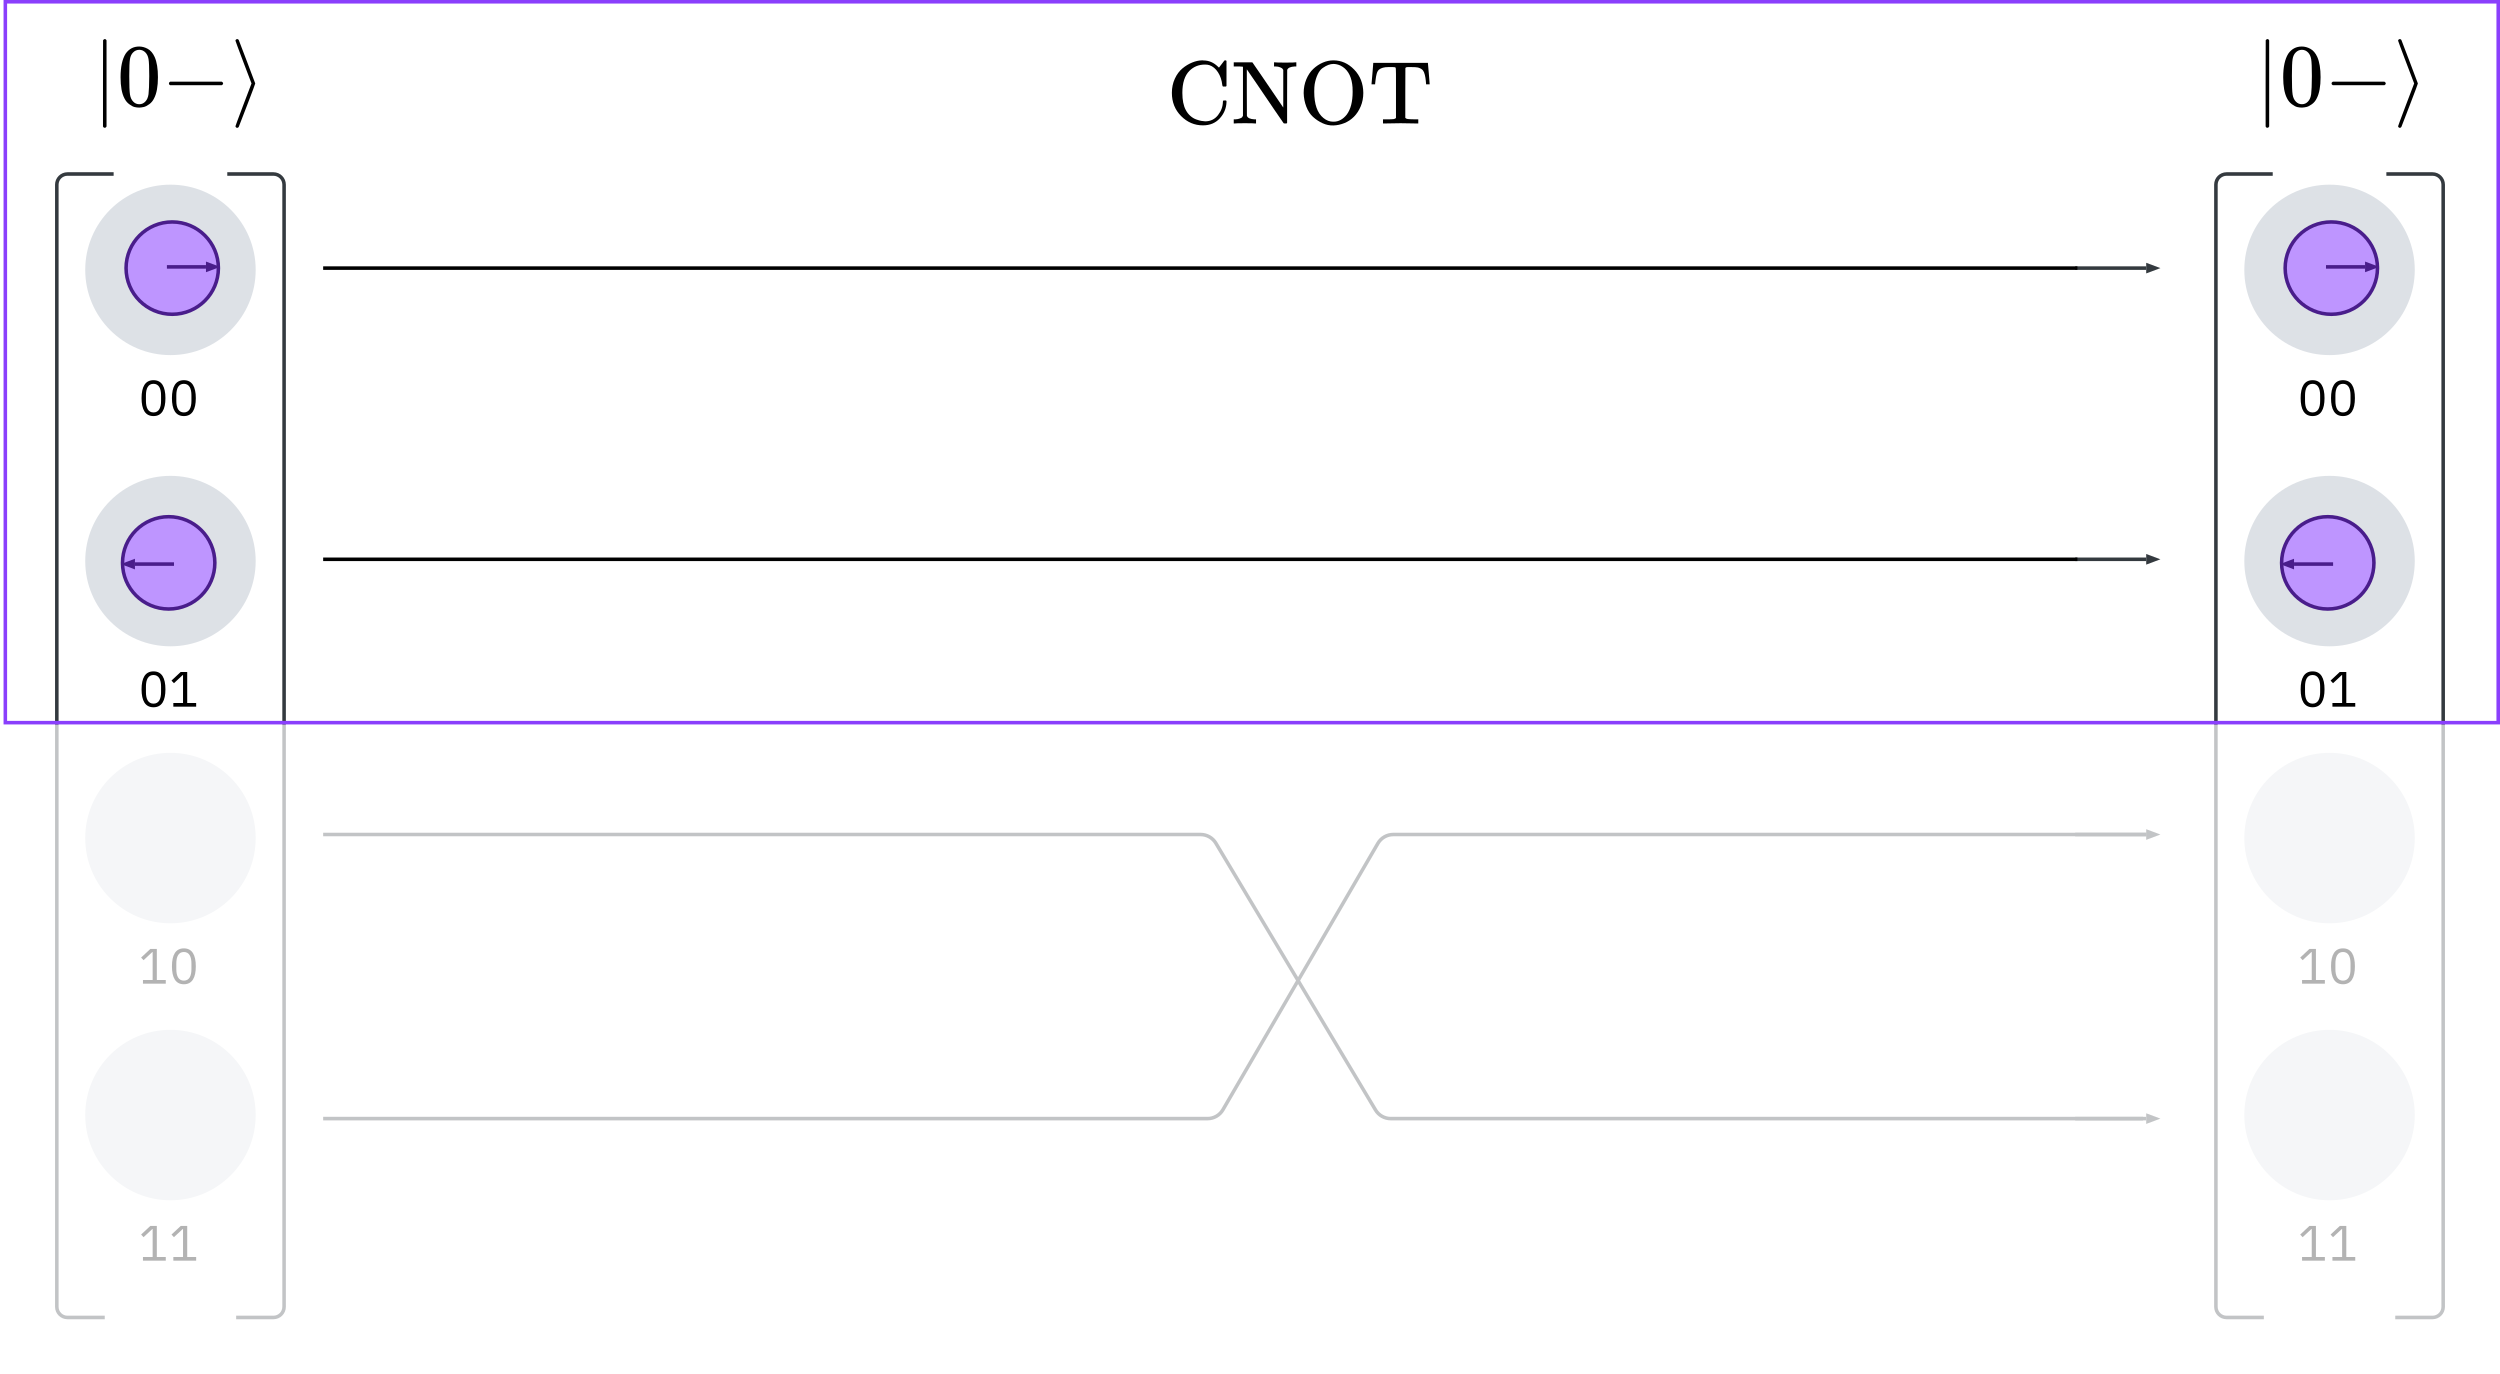 <svg width="704" height="387" viewBox="0 0 704 387" fill="none" xmlns="http://www.w3.org/2000/svg">
<rect width="704" height="387" fill="white"/>
<path d="M603.5 315L391.635 315C389.877 315 388.247 314.076 387.345 312.567L342.381 237.432C341.478 235.924 339.849 235 338.09 235L91 235" stroke="#343A3F"/>
<path d="M604.5 235L392.342 235C390.561 235 388.915 235.947 388.02 237.486L344.367 312.514C343.471 314.053 341.825 315 340.045 315L91 315" stroke="#343A3F"/>
<path d="M604.37 236.5L608.37 235L604.37 233.5V236.5Z" fill="#343A3F"/>
<line x1="604.37" y1="235" x2="584.37" y2="235" stroke="#343A3F"/>
<path d="M604.37 316.5L608.37 315L604.37 313.5V316.5Z" fill="#343A3F"/>
<line x1="604.37" y1="315" x2="584.37" y2="315" stroke="#343A3F"/>
<circle cx="48" cy="76" r="24" fill="#DDE1E6"/>
<circle cx="48.5" cy="75.5" r="13" transform="rotate(-90 48.5 75.5)" fill="#BE95FF" stroke="#491D8B"/>
<path d="M58 76.656L62 75.156L58 73.656L58 76.656Z" fill="#491D8B"/>
<line x1="58" y1="75.156" x2="47" y2="75.156" stroke="#491D8B"/>
<circle cx="656" cy="76" r="24" fill="#DDE1E6"/>
<circle cx="656.5" cy="75.5" r="13" transform="rotate(-90 656.5 75.5)" fill="#BE95FF" stroke="#491D8B"/>
<path d="M666 76.656L670 75.156L666 73.656V76.656Z" fill="#491D8B"/>
<line x1="666" y1="75.156" x2="655" y2="75.156" stroke="#491D8B"/>
<path d="M43.225 117.168C45.563 117.168 46.586 115.306 46.586 112.114C46.586 108.922 45.563 107.06 43.225 107.06C40.888 107.06 39.865 108.922 39.865 112.114C39.865 115.306 40.888 117.168 43.225 117.168ZM43.225 116.146C41.7 116.146 41.097 114.802 41.097 112.912V111.316C41.097 109.426 41.7 108.082 43.225 108.082C44.752 108.082 45.353 109.426 45.353 111.316V112.912C45.353 114.802 44.752 116.146 43.225 116.146ZM51.78 117.168C54.118 117.168 55.14 115.306 55.14 112.114C55.14 108.922 54.118 107.06 51.78 107.06C49.442 107.06 48.42 108.922 48.42 112.114C48.42 115.306 49.442 117.168 51.78 117.168ZM51.78 116.146C50.254 116.146 49.652 114.802 49.652 112.912V111.316C49.652 109.426 50.254 108.082 51.78 108.082C53.306 108.082 53.908 109.426 53.908 111.316V112.912C53.908 114.802 53.306 116.146 51.78 116.146Z" fill="black"/>
<path d="M651.225 117.168C653.563 117.168 654.585 115.306 654.585 112.114C654.585 108.922 653.563 107.06 651.225 107.06C648.887 107.06 647.865 108.922 647.865 112.114C647.865 115.306 648.887 117.168 651.225 117.168ZM651.225 116.146C649.699 116.146 649.097 114.802 649.097 112.912V111.316C649.097 109.426 649.699 108.082 651.225 108.082C652.751 108.082 653.353 109.426 653.353 111.316V112.912C653.353 114.802 652.751 116.146 651.225 116.146ZM659.78 117.168C662.118 117.168 663.14 115.306 663.14 112.114C663.14 108.922 662.118 107.06 659.78 107.06C657.442 107.06 656.42 108.922 656.42 112.114C656.42 115.306 657.442 117.168 659.78 117.168ZM659.78 116.146C658.254 116.146 657.652 114.802 657.652 112.912V111.316C657.652 109.426 658.254 108.082 659.78 108.082C661.306 108.082 661.908 109.426 661.908 111.316V112.912C661.908 114.802 661.306 116.146 659.78 116.146Z" fill="black"/>
<path d="M43.225 199.168C45.563 199.168 46.586 197.306 46.586 194.114C46.586 190.922 45.563 189.06 43.225 189.06C40.888 189.06 39.865 190.922 39.865 194.114C39.865 197.306 40.888 199.168 43.225 199.168ZM43.225 198.146C41.7 198.146 41.097 196.802 41.097 194.912V193.316C41.097 191.426 41.7 190.082 43.225 190.082C44.752 190.082 45.353 191.426 45.353 193.316V194.912C45.353 196.802 44.752 198.146 43.225 198.146ZM55.238 199V197.964H52.718V189.228H50.884L48.294 191.65L48.98 192.392L51.444 190.096H51.542V197.964H48.812V199H55.238Z" fill="black"/>
<path d="M651.225 199.168C653.563 199.168 654.585 197.306 654.585 194.114C654.585 190.922 653.563 189.06 651.225 189.06C648.887 189.06 647.865 190.922 647.865 194.114C647.865 197.306 648.887 199.168 651.225 199.168ZM651.225 198.146C649.699 198.146 649.097 196.802 649.097 194.912V193.316C649.097 191.426 649.699 190.082 651.225 190.082C652.751 190.082 653.353 191.426 653.353 193.316V194.912C653.353 196.802 652.751 198.146 651.225 198.146ZM663.238 199V197.964H660.718V189.228H658.884L656.294 191.65L656.98 192.392L659.444 190.096H659.542V197.964H656.812V199H663.238Z" fill="black"/>
<path d="M46.684 277V275.964H44.163V267.228H42.33L39.739 269.65L40.425 270.392L42.889 268.096H42.987V275.964H40.258V277H46.684ZM51.78 277.168C54.118 277.168 55.14 275.306 55.14 272.114C55.14 268.922 54.118 267.06 51.78 267.06C49.442 267.06 48.42 268.922 48.42 272.114C48.42 275.306 49.442 277.168 51.78 277.168ZM51.78 276.146C50.254 276.146 49.652 274.802 49.652 272.912V271.316C49.652 269.426 50.254 268.082 51.78 268.082C53.306 268.082 53.908 269.426 53.908 271.316V272.912C53.908 274.802 53.306 276.146 51.78 276.146Z" fill="black"/>
<path d="M654.683 277V275.964H652.163V267.228H650.329L647.739 269.65L648.425 270.392L650.889 268.096H650.987V275.964H648.257V277H654.683ZM659.78 277.168C662.118 277.168 663.14 275.306 663.14 272.114C663.14 268.922 662.118 267.06 659.78 267.06C657.442 267.06 656.42 268.922 656.42 272.114C656.42 275.306 657.442 277.168 659.78 277.168ZM659.78 276.146C658.254 276.146 657.652 274.802 657.652 272.912V271.316C657.652 269.426 658.254 268.082 659.78 268.082C661.306 268.082 661.908 269.426 661.908 271.316V272.912C661.908 274.802 661.306 276.146 659.78 276.146Z" fill="black"/>
<path d="M46.684 355V353.964H44.163V345.228H42.33L39.739 347.65L40.425 348.392L42.889 346.096H42.987V353.964H40.258V355H46.684ZM55.238 355V353.964H52.718V345.228H50.884L48.294 347.65L48.98 348.392L51.444 346.096H51.542V353.964H48.812V355H55.238Z" fill="black"/>
<path d="M654.683 355V353.964H652.163V345.228H650.329L647.739 347.65L648.425 348.392L650.889 346.096H650.987V353.964H648.257V355H654.683ZM663.238 355V353.964H660.718V345.228H658.884L656.294 347.65L656.98 348.392L659.444 346.096H659.542V353.964H656.812V355H663.238Z" fill="black"/>
<circle cx="48" cy="236" r="24" fill="#DDE1E6"/>
<circle cx="656" cy="236" r="24" fill="#DDE1E6"/>
<circle cx="48" cy="158" r="24" transform="rotate(-180 48 158)" fill="#DDE1E6"/>
<circle cx="47.5" cy="158.5" r="13" transform="rotate(90 47.5 158.5)" fill="#BE95FF" stroke="#491D8B"/>
<path d="M38 157.344L34 158.844L38 160.344L38 157.344Z" fill="#491D8B"/>
<line x1="38" y1="158.844" x2="49" y2="158.844" stroke="#491D8B"/>
<circle cx="656" cy="158" r="24" transform="rotate(-180 656 158)" fill="#DDE1E6"/>
<circle cx="655.5" cy="158.5" r="13" transform="rotate(90 655.5 158.5)" fill="#BE95FF" stroke="#491D8B"/>
<path d="M646 157.344L642 158.844L646 160.344L646 157.344Z" fill="#491D8B"/>
<line x1="646" y1="158.844" x2="657" y2="158.844" stroke="#491D8B"/>
<circle cx="48" cy="314" r="24" fill="#DDE1E6"/>
<circle cx="656" cy="314" r="24" fill="#DDE1E6"/>
<path d="M64 49H77C78.657 49 80 50.343 80 52V368C80 369.657 78.657 371 77 371H66.5" stroke="#343A3F"/>
<path d="M32 49H19C17.343 49 16 50.343 16 52V368C16 369.657 17.343 371 19 371H29.5" stroke="#343A3F"/>
<path d="M672 49H685C686.657 49 688 50.343 688 52V368C688 369.657 686.657 371 685 371H674.5" stroke="#343A3F"/>
<path d="M640 49H627C625.343 49 624 50.343 624 52V368C624 369.657 625.343 371 627 371H637.5" stroke="#343A3F"/>
<path d="M604.37 77L608.37 75.5L604.37 74V77Z" fill="#343A3F"/>
<line x1="604.37" y1="75.5" x2="584.37" y2="75.5" stroke="#343A3F"/>
<line x1="585" y1="75.5" x2="91" y2="75.5" stroke="black"/>
<path d="M604.37 159L608.37 157.5L604.37 156V159Z" fill="#343A3F"/>
<line x1="604.37" y1="157.5" x2="584.37" y2="157.5" stroke="#343A3F"/>
<line x1="585" y1="157.5" x2="91" y2="157.5" stroke="black"/>
<rect opacity="0.7" x="1" y="204" width="703" height="181" fill="white"/>
<rect x="1.5" y="0.5" width="702" height="203" stroke="#8A3FFC"/>
<path d="M330 26.149C330 24.703 330.277 23.375 330.832 22.165C331.387 20.955 332.101 19.989 332.975 19.266C333.849 18.543 334.765 17.988 335.723 17.602C336.681 17.215 337.589 17.013 338.446 16.997C338.497 16.997 338.572 16.997 338.673 16.997C338.774 16.997 338.841 17.005 338.875 17.022C340.405 17.022 341.758 17.593 342.934 18.736L343.262 19.039L344.018 18.056C344.472 17.434 344.733 17.089 344.8 17.022C344.817 17.022 344.85 17.022 344.901 17.022C344.951 17.022 345.002 17.013 345.052 16.997H345.153C345.203 16.997 345.279 17.047 345.38 17.148V24.207L345.229 24.359H344.371C344.271 24.258 344.212 24.115 344.195 23.93C344.044 22.552 343.64 21.358 342.985 20.35C342.329 19.341 341.531 18.677 340.589 18.358C340.27 18.241 339.85 18.182 339.329 18.182C337.581 18.182 336.118 18.77 334.942 19.947C333.614 21.274 332.95 23.342 332.95 26.149C332.95 28.183 333.269 29.788 333.908 30.965C334.261 31.637 334.698 32.2 335.219 32.654C335.74 33.108 336.286 33.435 336.858 33.637C337.429 33.839 337.9 33.973 338.27 34.041C338.64 34.108 339.009 34.15 339.379 34.167C340.875 34.167 342.077 33.587 342.985 32.427C343.892 31.267 344.355 29.998 344.371 28.62C344.371 28.502 344.422 28.393 344.523 28.292H345.229L345.38 28.443V28.822C345.296 30.553 344.657 32.066 343.464 33.36C342.27 34.654 340.699 35.301 338.749 35.301C336.379 35.301 334.328 34.427 332.597 32.679C330.866 30.931 330 28.754 330 26.149Z" fill="black"/>
<path d="M347.851 33.612C348.389 33.579 348.826 33.495 349.162 33.36C349.498 33.226 349.7 33.116 349.767 33.032C349.834 32.948 349.918 32.805 350.019 32.604V18.787H349.918C349.75 18.736 349.145 18.711 348.103 18.711H347.422V17.552H352.641L352.717 17.627C352.751 17.644 353.482 18.703 354.911 20.804C356.339 22.905 357.777 25.015 359.222 27.132L361.365 30.284V19.695C361.264 19.526 361.18 19.4 361.113 19.316C361.046 19.232 360.844 19.115 360.508 18.963C360.172 18.812 359.735 18.728 359.197 18.711H358.768V17.552H358.97C359.222 17.602 360.205 17.627 361.92 17.627C363.702 17.627 364.668 17.602 364.819 17.552H365.046V18.711H364.618C363.391 18.779 362.676 19.106 362.475 19.695L362.449 27.158V34.621L362.273 34.772H361.92C361.668 34.772 361.516 34.747 361.466 34.696C361.416 34.646 360.567 33.41 358.919 30.99C357.272 28.57 355.6 26.107 353.902 23.603C352.204 21.098 351.272 19.737 351.103 19.518V26.073L351.129 32.604C351.314 33.209 352.028 33.545 353.272 33.612H353.7V34.772H353.473C353.221 34.721 352.255 34.696 350.574 34.696C348.86 34.696 347.876 34.721 347.624 34.772H347.422V33.612H347.851Z" fill="black"/>
<path d="M367.114 26.2C367.114 24.804 367.366 23.51 367.87 22.317C368.374 21.123 369.03 20.148 369.837 19.392C370.644 18.636 371.534 18.047 372.509 17.627C373.484 17.207 374.476 16.997 375.484 16.997C377.72 16.997 379.678 17.871 381.359 19.619C383.04 21.367 383.889 23.552 383.906 26.174C383.906 27.536 383.662 28.796 383.174 29.956C382.687 31.116 382.048 32.091 381.258 32.881C380.468 33.671 379.569 34.268 378.56 34.671C377.552 35.075 376.527 35.293 375.484 35.327C374.442 35.36 373.425 35.15 372.434 34.696C371.442 34.242 370.543 33.646 369.736 32.906C368.929 32.167 368.299 31.2 367.845 30.007C367.391 28.813 367.147 27.544 367.114 26.2ZM377.476 18.459C376.787 18.157 376.123 18.005 375.484 18.005C375.014 18.005 374.535 18.098 374.047 18.283C373.56 18.468 373.039 18.753 372.484 19.14C371.929 19.526 371.459 20.123 371.072 20.93C370.686 21.737 370.4 22.661 370.215 23.703C370.131 24.174 370.089 24.888 370.089 25.846C370.089 29.376 370.955 31.839 372.686 33.234C373.526 33.923 374.434 34.268 375.409 34.268H375.51H375.56C376.955 34.268 378.182 33.604 379.241 32.276C380.351 30.78 380.905 28.637 380.905 25.846C380.905 24.888 380.863 24.174 380.779 23.703C380.426 21.132 379.325 19.384 377.476 18.459Z" fill="black"/>
<path d="M386.225 23.603C386.242 23.519 386.326 22.552 386.477 20.703C386.629 18.854 386.704 17.904 386.704 17.854V17.703H402.109V17.854C402.126 17.938 402.21 18.905 402.361 20.753C402.513 22.602 402.588 23.552 402.588 23.603V23.754H401.58V23.603C401.58 23.569 401.555 23.275 401.504 22.72C401.454 22.166 401.361 21.611 401.227 21.056C401.092 20.501 400.916 20.09 400.697 19.821C400.412 19.468 399.949 19.199 399.311 19.014C398.958 18.93 398.311 18.888 397.369 18.888H396.688H396.487C396.05 18.888 395.806 18.989 395.756 19.19C395.739 19.224 395.73 21.569 395.73 26.225V33.184C395.848 33.352 396.067 33.461 396.386 33.511C396.705 33.562 397.453 33.595 398.63 33.612H399.386V34.772H399.059L394.419 34.696C391.478 34.73 389.931 34.755 389.78 34.772H389.452V33.612H390.209C391.385 33.612 392.133 33.587 392.453 33.536C392.772 33.486 392.991 33.368 393.108 33.184V26.225V20.905C393.108 19.728 393.066 19.098 392.982 19.014C392.898 18.93 392.621 18.888 392.15 18.888H391.469H390.965C389.789 18.888 388.906 19.131 388.318 19.619C388.015 19.888 387.797 20.283 387.662 20.804C387.528 21.325 387.427 21.896 387.36 22.518C387.292 23.14 387.25 23.502 387.234 23.603V23.754H386.225V23.603Z" fill="black"/>
<path d="M29.5 35.975H29.45C29.25 35.975 29.1 35.858 29 35.625V23.475L29.025 11.325C29.192 11.108 29.35 11 29.5 11C29.717 11 29.883 11.125 30 11.375V35.625C29.867 35.858 29.717 35.975 29.55 35.975H29.5Z" fill="black"/>
<path d="M35.375 15.125C36.309 13.775 37.584 13.1 39.2 13.1C40 13.1 40.8 13.316 41.6 13.75C42.4 14.183 43.05 14.95 43.55 16.05C44.167 17.433 44.475 19.333 44.475 21.75C44.475 24.333 44.117 26.308 43.4 27.675C43.067 28.375 42.608 28.933 42.025 29.35C41.442 29.767 40.934 30.025 40.5 30.125C40.067 30.225 39.642 30.283 39.225 30.3C38.792 30.3 38.358 30.25 37.925 30.15C37.492 30.05 36.983 29.783 36.4 29.35C35.817 28.916 35.358 28.358 35.025 27.675C34.309 26.308 33.95 24.333 33.95 21.75C33.95 18.85 34.425 16.642 35.375 15.125ZM41 14.825C40.5 14.291 39.908 14.025 39.225 14.025C38.525 14.025 37.925 14.291 37.425 14.825C37.008 15.258 36.733 15.858 36.6 16.625C36.467 17.392 36.4 18.991 36.4 21.425C36.4 24.058 36.467 25.791 36.6 26.625C36.733 27.458 37.033 28.116 37.5 28.6C37.967 29.1 38.542 29.35 39.225 29.35C39.892 29.35 40.459 29.1 40.925 28.6C41.408 28.1 41.709 27.4 41.825 26.5C41.942 25.6 42.008 23.908 42.025 21.425C42.025 19.008 41.959 17.416 41.825 16.65C41.692 15.883 41.417 15.275 41 14.825Z" fill="black"/>
<path d="M47.575 23.825C47.575 23.825 47.575 23.717 47.575 23.5C47.575 23.283 47.692 23.117 47.925 23H62.45C62.7 23.133 62.825 23.3 62.825 23.5C62.825 23.7 62.7 23.867 62.45 24H47.925C47.692 23.883 47.575 23.717 47.575 23.5V23.825Z" fill="black"/>
<path d="M66.3 11.45C66.317 11.333 66.367 11.233 66.45 11.15C66.533 11.067 66.65 11.017 66.8 11C66.966 11 67.108 11.083 67.225 11.25C67.275 11.367 68.058 13.417 69.575 17.4C71.091 21.383 71.858 23.417 71.875 23.5C71.891 23.583 71.133 25.617 69.6 29.6C68.067 33.583 67.275 35.633 67.225 35.75C67.108 35.917 66.966 36 66.8 36C66.666 36 66.558 35.958 66.475 35.875C66.391 35.792 66.333 35.683 66.3 35.55C66.3 35.467 67.05 33.442 68.55 29.475C70.067 25.525 70.825 23.533 70.825 23.5C70.825 23.467 70.067 21.475 68.55 17.525C67.05 13.558 66.3 11.533 66.3 11.45Z" fill="black"/>
<path d="M638.5 35.975H638.45C638.25 35.975 638.1 35.858 638 35.625V23.475L638.025 11.325C638.192 11.108 638.35 11 638.5 11C638.717 11 638.883 11.125 639 11.375V35.625C638.867 35.858 638.717 35.975 638.55 35.975H638.5Z" fill="black"/>
<path d="M644.375 15.125C645.309 13.775 646.584 13.1 648.2 13.1C649 13.1 649.8 13.316 650.6 13.75C651.4 14.183 652.05 14.95 652.55 16.05C653.167 17.433 653.475 19.333 653.475 21.75C653.475 24.333 653.117 26.308 652.4 27.675C652.067 28.375 651.609 28.933 651.025 29.35C650.442 29.767 649.934 30.025 649.5 30.125C649.067 30.225 648.642 30.283 648.225 30.3C647.792 30.3 647.359 30.25 646.925 30.15C646.492 30.05 645.984 29.783 645.4 29.35C644.817 28.916 644.359 28.358 644.025 27.675C643.309 26.308 642.95 24.333 642.95 21.75C642.95 18.85 643.425 16.642 644.375 15.125ZM650 14.825C649.5 14.291 648.909 14.025 648.225 14.025C647.525 14.025 646.925 14.291 646.425 14.825C646.009 15.258 645.734 15.858 645.6 16.625C645.467 17.392 645.4 18.991 645.4 21.425C645.4 24.058 645.467 25.791 645.6 26.625C645.734 27.458 646.034 28.116 646.5 28.6C646.967 29.1 647.542 29.35 648.225 29.35C648.892 29.35 649.459 29.1 649.925 28.6C650.409 28.1 650.709 27.4 650.825 26.5C650.942 25.6 651.009 23.908 651.025 21.425C651.025 19.008 650.959 17.416 650.825 16.65C650.692 15.883 650.417 15.275 650 14.825Z" fill="black"/>
<path d="M656.575 23.825C656.575 23.825 656.575 23.717 656.575 23.5C656.575 23.283 656.692 23.117 656.925 23H671.45C671.7 23.133 671.825 23.3 671.825 23.5C671.825 23.7 671.7 23.867 671.45 24H656.925C656.692 23.883 656.575 23.717 656.575 23.5V23.825Z" fill="black"/>
<path d="M675.3 11.45C675.316 11.333 675.366 11.233 675.45 11.15C675.533 11.067 675.65 11.017 675.8 11C675.966 11 676.108 11.083 676.225 11.25C676.275 11.367 677.058 13.417 678.575 17.4C680.091 21.383 680.858 23.417 680.875 23.5C680.891 23.583 680.133 25.617 678.6 29.6C677.066 33.583 676.275 35.633 676.225 35.75C676.108 35.917 675.966 36 675.8 36C675.666 36 675.558 35.958 675.475 35.875C675.391 35.792 675.333 35.683 675.3 35.55C675.3 35.467 676.05 33.442 677.55 29.475C679.066 25.525 679.825 23.533 679.825 23.5C679.825 23.467 679.066 21.475 677.55 17.525C676.05 13.558 675.3 11.533 675.3 11.45Z" fill="black"/>
</svg>
